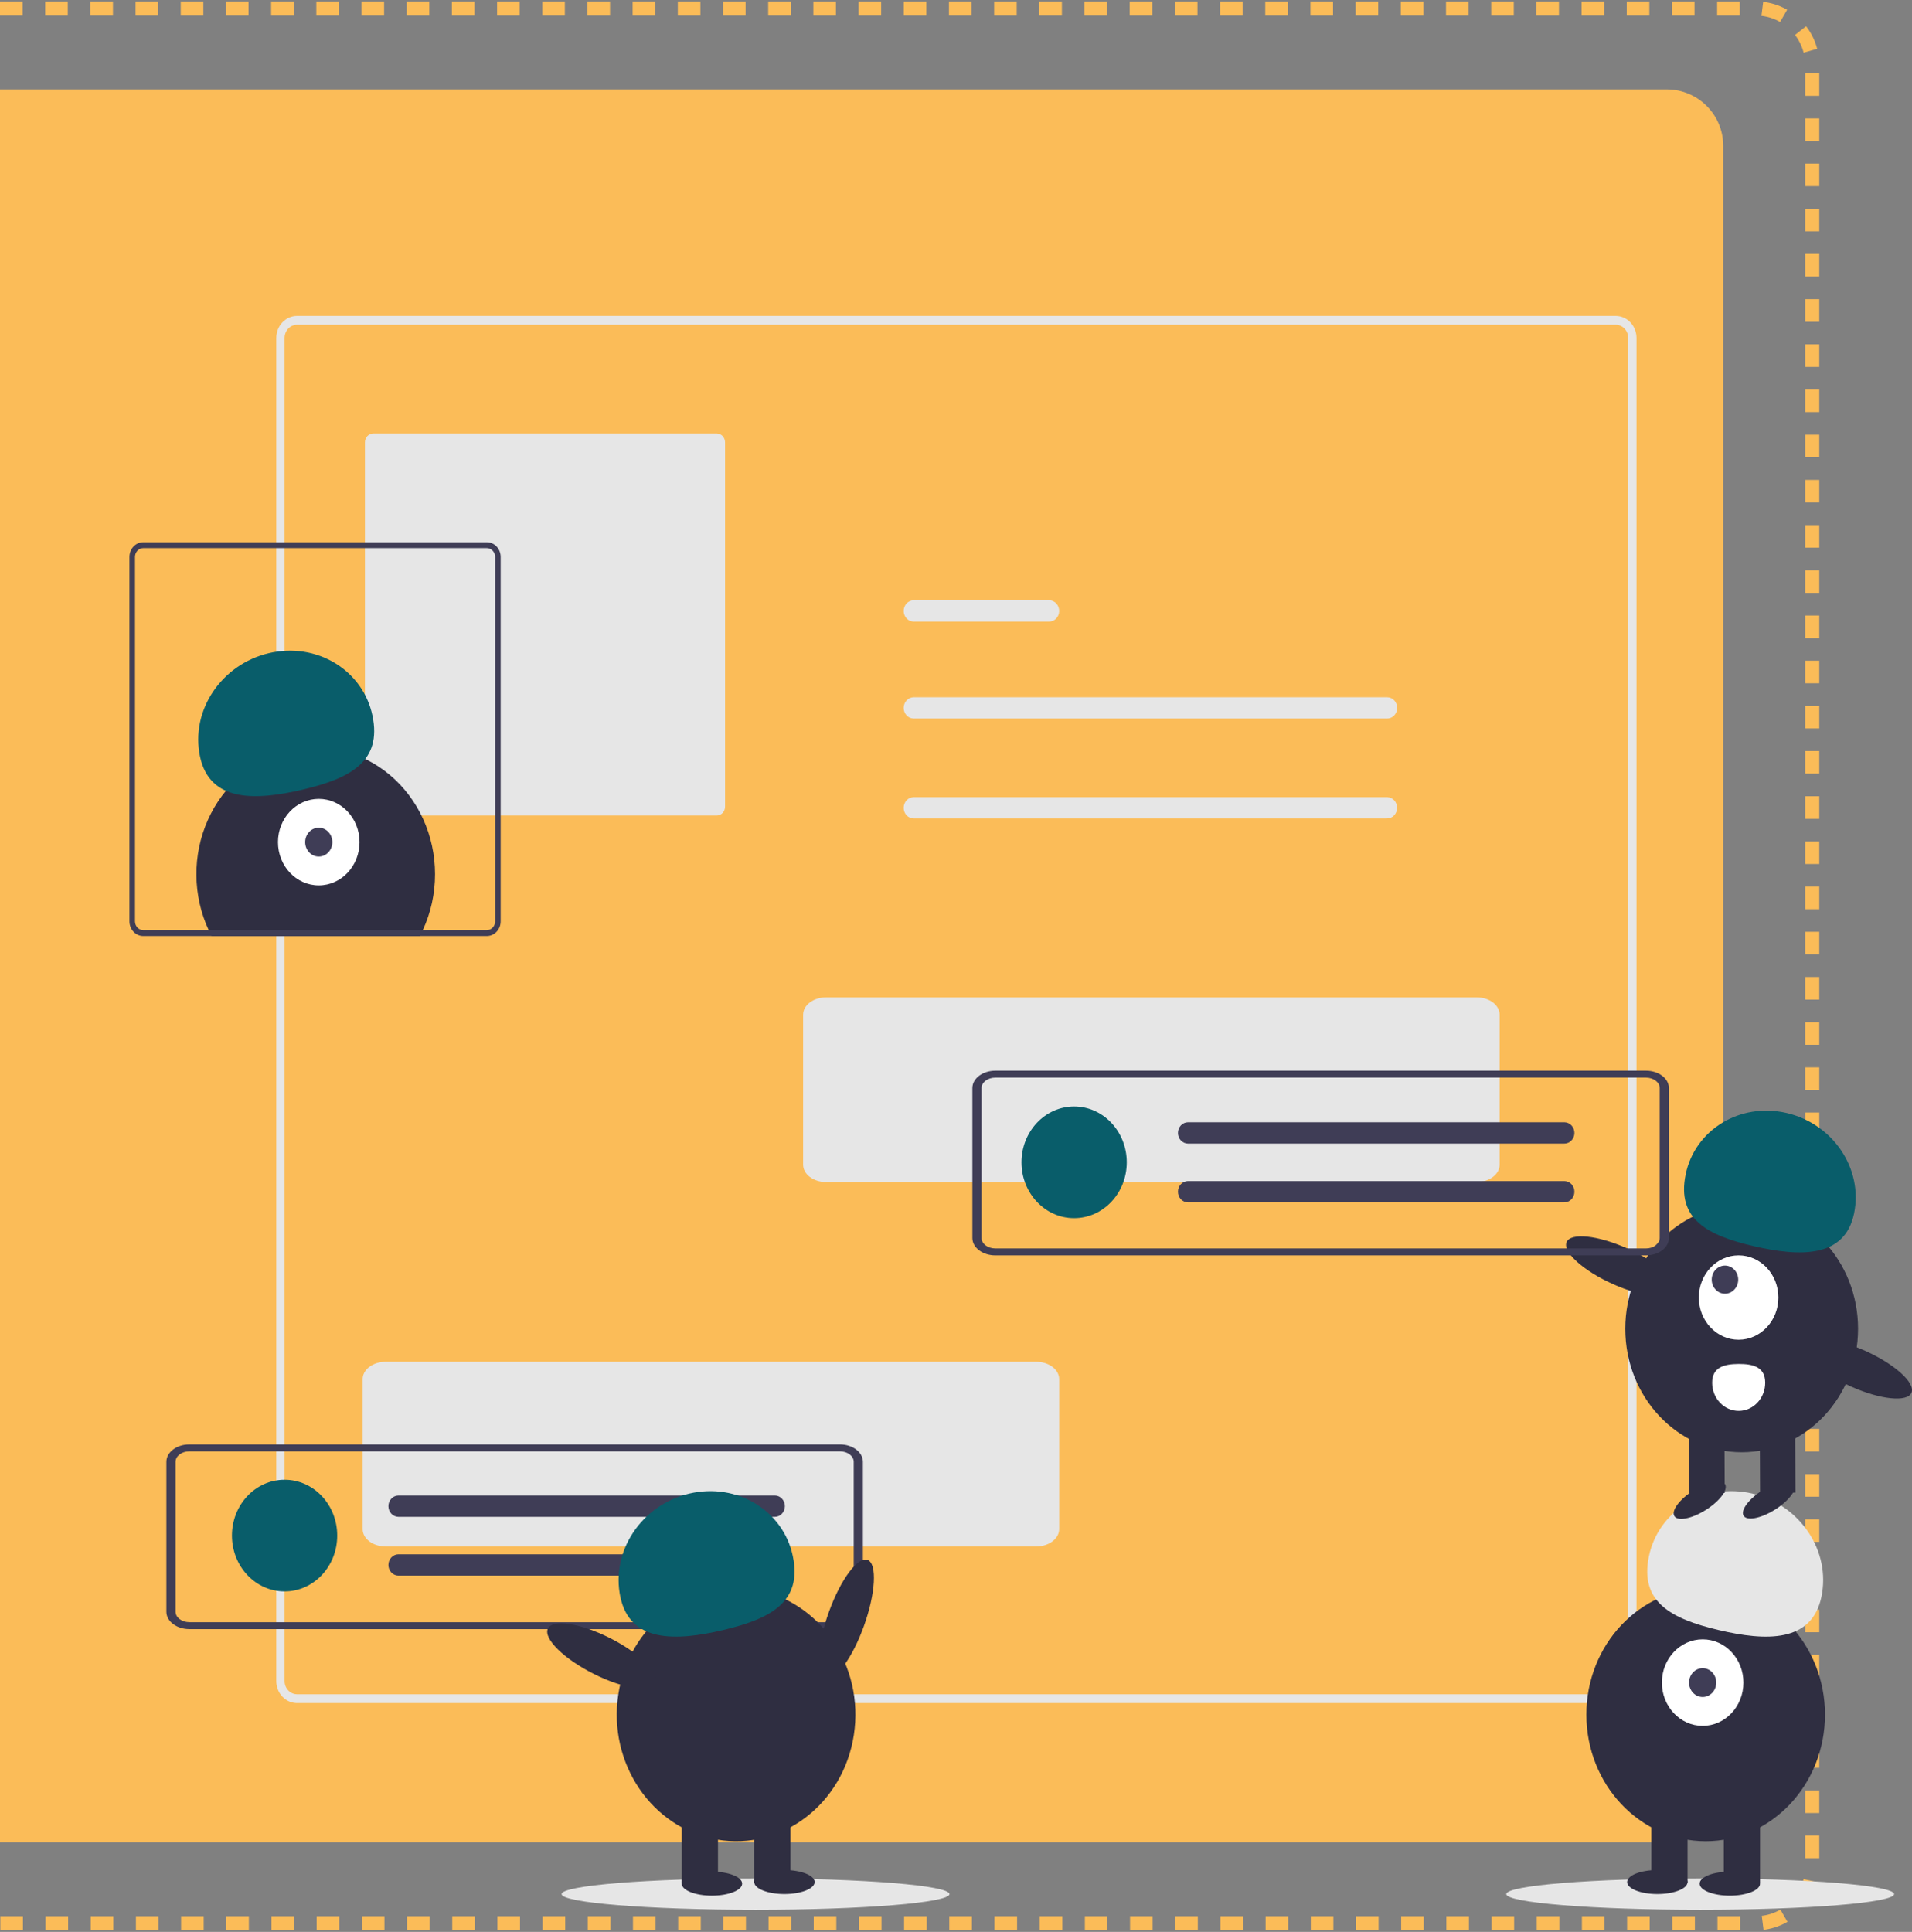 <svg width="677" height="684" viewBox="0 0 677 684" fill="none" xmlns="http://www.w3.org/2000/svg">
<rect x="0" y="0" width="677" height="684" fill="#808080" stroke="none"/>
<path d="M0 3H621.67C632.716 3 641.67 11.954 641.67 23V660.955C641.67 672.001 632.716 680.955 621.67 680.955H0" stroke="#FBBC58" stroke-width="5" stroke-dasharray="8 8"/>
<path d="M0 31.646H590.159C601.205 31.646 610.159 40.6 610.159 51.646V632.309C610.159 643.355 601.205 652.309 590.159 652.309H0V31.646Z" fill="#FBBC58"/>
<g clip-path="url(#clip0)">
<path d="M602.009 676.18C639.93 676.18 670.672 673.693 670.672 670.625C670.672 667.557 639.93 665.07 602.009 665.07C564.087 665.07 533.345 667.557 533.345 670.625C533.345 673.693 564.087 676.18 602.009 676.18Z" fill="#E6E6E6"/>
<path d="M267.519 676.18C305.441 676.18 336.183 673.693 336.183 670.625C336.183 667.557 305.441 665.07 267.519 665.07C229.597 665.07 198.855 667.557 198.855 670.625C198.855 673.693 229.597 676.18 267.519 676.18Z" fill="#E6E6E6"/>
<path d="M572.091 602.99H105.179C103.228 602.988 101.358 602.165 99.979 600.702C98.6 599.239 97.824 597.255 97.822 595.186V119.659C97.824 117.59 98.6 115.606 99.979 114.143C101.358 112.68 103.228 111.857 105.179 111.855H572.091C574.041 111.857 575.911 112.68 577.291 114.143C578.67 115.606 579.446 117.59 579.448 119.659V595.186C579.446 597.255 578.67 599.239 577.291 600.702C575.911 602.165 574.041 602.988 572.091 602.99ZM105.179 114.976C104.008 114.978 102.886 115.471 102.059 116.349C101.231 117.227 100.766 118.417 100.765 119.659V595.186C100.766 596.427 101.231 597.618 102.059 598.495C102.886 599.373 104.008 599.867 105.179 599.868H572.091C573.261 599.867 574.383 599.373 575.211 598.495C576.038 597.618 576.504 596.427 576.505 595.186V119.659C576.504 118.417 576.038 117.227 575.211 116.349C574.383 115.471 573.261 114.978 572.091 114.976H105.179Z" fill="#E6E6E6"/>
<path d="M132.154 153.476C131.373 153.477 130.625 153.806 130.074 154.392C129.522 154.977 129.212 155.77 129.211 156.598V285.625C129.212 286.453 129.522 287.246 130.074 287.831C130.625 288.416 131.373 288.746 132.154 288.747H253.786C254.566 288.746 255.314 288.416 255.866 287.831C256.418 287.246 256.728 286.453 256.729 285.625V156.598C256.728 155.77 256.418 154.977 255.866 154.392C255.314 153.806 254.566 153.477 253.786 153.476H132.154Z" fill="#E6E6E6"/>
<path d="M323.47 246.866C322.537 246.882 321.648 247.287 320.994 247.992C320.34 248.698 319.973 249.647 319.973 250.637C319.973 251.626 320.34 252.576 320.994 253.282C321.648 253.987 322.537 254.392 323.47 254.408H491.085C491.553 254.418 492.018 254.329 492.453 254.148C492.888 253.966 493.286 253.696 493.622 253.351C493.959 253.006 494.228 252.595 494.414 252.14C494.6 251.685 494.7 251.195 494.708 250.699C494.716 250.203 494.631 249.71 494.459 249.249C494.287 248.787 494.031 248.367 493.705 248.011C493.379 247.655 492.99 247.37 492.561 247.174C492.132 246.977 491.67 246.872 491.202 246.866C491.163 246.865 491.124 246.865 491.085 246.866H323.47Z" fill="#E6E6E6"/>
<path d="M323.47 212.528C322.537 212.544 321.648 212.949 320.994 213.654C320.34 214.36 319.973 215.31 319.973 216.299C319.973 217.289 320.34 218.239 320.994 218.944C321.648 219.649 322.537 220.054 323.47 220.07H371.415C371.882 220.08 372.347 219.991 372.782 219.81C373.218 219.628 373.615 219.358 373.951 219.013C374.288 218.669 374.557 218.257 374.743 217.802C374.93 217.347 375.03 216.857 375.037 216.361C375.045 215.865 374.96 215.372 374.788 214.911C374.616 214.45 374.36 214.029 374.034 213.673C373.708 213.317 373.32 213.032 372.89 212.836C372.461 212.639 371.999 212.535 371.531 212.528C371.492 212.527 371.453 212.527 371.415 212.528H323.47Z" fill="#E6E6E6"/>
<path d="M323.47 282.244C322.537 282.26 321.648 282.665 320.994 283.37C320.34 284.076 319.973 285.026 319.973 286.015C319.973 287.005 320.34 287.955 320.994 288.66C321.648 289.366 322.537 289.77 323.47 289.787H491.085C492.027 289.8 492.935 289.418 493.611 288.722C494.286 288.027 494.675 287.076 494.69 286.077C494.706 285.078 494.347 284.114 493.693 283.395C493.039 282.677 492.143 282.263 491.202 282.244C491.163 282.243 491.124 282.243 491.085 282.244H323.47Z" fill="#E6E6E6"/>
<path d="M522.858 418.515H292.503C288.013 418.515 284.374 415.765 284.369 412.376V359.264C284.374 355.875 288.013 353.125 292.503 353.125H522.858C527.348 353.125 530.987 355.875 530.992 359.264V412.375C530.988 415.764 527.348 418.511 522.858 418.515Z" fill="#E6E6E6"/>
<path d="M366.893 547.542H136.539C132.048 547.542 128.409 544.792 128.404 541.403V488.292C128.409 484.903 132.048 482.153 136.539 482.153H366.893C371.384 482.153 375.023 484.903 375.028 488.292V541.402C375.024 544.791 371.384 547.538 366.893 547.542Z" fill="#E6E6E6"/>
<path d="M297.403 576.8H67.049C62.558 576.8 58.919 574.05 58.914 570.661V517.549C58.919 514.16 62.558 511.41 67.049 511.41H297.403C301.894 511.41 305.533 514.16 305.538 517.549V570.66C305.534 574.049 301.894 576.796 297.403 576.8ZM67.049 513.864C64.354 513.864 62.171 515.514 62.168 517.547V570.658C62.168 572.691 64.354 574.339 67.049 574.341H297.403C300.098 574.341 302.281 572.691 302.284 570.658V517.549C302.284 515.516 300.098 513.868 297.403 513.866L67.049 513.864Z" fill="#3F3D56"/>
<path d="M380.323 431.301C390.616 431.301 398.961 422.449 398.961 411.531C398.961 400.612 390.616 391.76 380.323 391.76C370.03 391.76 361.686 400.612 361.686 411.531C361.686 422.449 370.03 431.301 380.323 431.301Z" fill="#095D6A"/>
<path d="M100.764 563.449C111.057 563.449 119.402 554.598 119.402 543.679C119.402 532.76 111.057 523.909 100.764 523.909C90.471 523.909 82.127 532.76 82.127 543.679C82.127 554.598 90.471 563.449 100.764 563.449Z" fill="#095D6A"/>
<path d="M420.58 397.354C419.647 397.37 418.758 397.775 418.104 398.48C417.45 399.186 417.083 400.135 417.083 401.125C417.083 402.115 417.45 403.064 418.104 403.77C418.758 404.476 419.647 404.88 420.58 404.897H553.864C554.805 404.91 555.713 404.528 556.389 403.832C557.065 403.137 557.453 402.185 557.468 401.187C557.484 400.188 557.125 399.224 556.471 398.505C555.817 397.787 554.922 397.372 553.98 397.354C553.941 397.353 553.902 397.353 553.864 397.354H420.58Z" fill="#3F3D56"/>
<path d="M420.58 418.164C419.647 418.181 418.758 418.585 418.104 419.291C417.45 419.996 417.083 420.946 417.083 421.936C417.083 422.925 417.45 423.875 418.104 424.581C418.758 425.286 419.647 425.691 420.58 425.707H553.864C554.805 425.721 555.713 425.338 556.389 424.643C557.065 423.947 557.453 422.996 557.468 421.998C557.484 420.999 557.125 420.035 556.471 419.316C555.817 418.597 554.922 418.183 553.98 418.164C553.941 418.164 553.902 418.164 553.864 418.164H420.58Z" fill="#3F3D56"/>
<path d="M141.021 529.502C140.088 529.519 139.199 529.924 138.545 530.629C137.891 531.334 137.524 532.284 137.524 533.274C137.524 534.263 137.891 535.213 138.545 535.919C139.199 536.624 140.088 537.029 141.021 537.045H274.305C275.246 537.059 276.154 536.676 276.83 535.981C277.506 535.286 277.894 534.334 277.909 533.336C277.925 532.337 277.566 531.373 276.912 530.654C276.259 529.936 275.363 529.521 274.421 529.502C274.382 529.502 274.344 529.502 274.305 529.502H141.021Z" fill="#3F3D56"/>
<path d="M141.021 550.313C140.088 550.33 139.199 550.734 138.545 551.44C137.891 552.145 137.524 553.095 137.524 554.085C137.524 555.074 137.891 556.024 138.545 556.73C139.199 557.435 140.088 557.84 141.021 557.856H274.305C275.246 557.87 276.154 557.487 276.83 556.792C277.506 556.096 277.894 555.145 277.909 554.146C277.925 553.148 277.566 552.184 276.912 551.465C276.259 550.746 275.363 550.332 274.421 550.313C274.382 550.313 274.344 550.313 274.305 550.313H141.021Z" fill="#3F3D56"/>
<path d="M603.944 651.893C627.275 651.893 646.189 631.83 646.189 607.08C646.189 582.33 627.275 562.267 603.944 562.267C580.612 562.267 561.699 582.33 561.699 607.08C561.699 631.83 580.612 651.893 603.944 651.893Z" fill="#2F2E41"/>
<path d="M623.195 642.25H610.361V666.642H623.195V642.25Z" fill="#2F2E41"/>
<path d="M597.527 642.25H584.693V666.642H597.527V642.25Z" fill="#2F2E41"/>
<path d="M612.5 671.18C618.406 671.18 623.195 669.275 623.195 666.925C623.195 664.576 618.406 662.671 612.5 662.671C606.593 662.671 601.805 664.576 601.805 666.925C601.805 669.275 606.593 671.18 612.5 671.18Z" fill="#2F2E41"/>
<path d="M586.832 670.613C592.739 670.613 597.527 668.708 597.527 666.358C597.527 664.008 592.739 662.104 586.832 662.104C580.925 662.104 576.137 664.008 576.137 666.358C576.137 668.708 580.925 670.613 586.832 670.613Z" fill="#2F2E41"/>
<path d="M602.874 611.051C610.848 611.051 617.312 604.193 617.312 595.735C617.312 587.276 610.848 580.419 602.874 580.419C594.9 580.419 588.436 587.276 588.436 595.735C588.436 604.193 594.9 611.051 602.874 611.051Z" fill="white"/>
<path d="M602.874 600.84C605.532 600.84 607.687 598.554 607.687 595.735C607.687 592.915 605.532 590.629 602.874 590.629C600.216 590.629 598.062 592.915 598.062 595.735C598.062 598.554 600.216 600.84 602.874 600.84Z" fill="#3F3D56"/>
<path d="M644.923 565.405C648.334 549.2 637.43 532.825 620.569 528.831C603.707 524.837 587.272 534.736 583.861 550.941C580.45 567.146 591.625 573.123 608.487 577.117C625.349 581.111 641.512 581.61 644.923 565.405Z" fill="#E6E6E6"/>
<path d="M154.038 309.516C154.048 316.387 152.561 323.167 149.692 329.328C149.368 330.035 149.025 330.722 148.662 331.409H74.927C74.564 330.722 74.221 330.035 73.897 329.328C71.082 323.273 69.593 316.622 69.541 309.871C69.489 303.12 70.875 296.443 73.597 290.34C76.318 284.238 80.304 278.866 85.257 274.626C90.21 270.386 96.001 267.388 102.2 265.856C108.398 264.324 114.842 264.297 121.052 265.777C127.261 267.257 133.075 270.206 138.059 274.404C143.044 278.602 147.07 283.94 149.836 290.02C152.603 296.1 154.039 302.765 154.038 309.516Z" fill="#2F2E41"/>
<path d="M112.865 313.482C120.839 313.482 127.303 306.625 127.303 298.166C127.303 289.707 120.839 282.85 112.865 282.85C104.891 282.85 98.427 289.707 98.427 298.166C98.427 306.625 104.891 313.482 112.865 313.482Z" fill="white"/>
<path d="M112.865 303.271C115.523 303.271 117.678 300.986 117.678 298.166C117.678 295.347 115.523 293.061 112.865 293.061C110.207 293.061 108.052 295.347 108.052 298.166C108.052 300.986 110.207 303.271 112.865 303.271Z" fill="#3F3D56"/>
<path d="M70.816 267.836C67.405 251.631 78.309 235.256 95.171 231.262C112.033 227.268 128.467 237.167 131.878 253.373C135.289 269.578 124.114 275.555 107.253 279.549C90.391 283.542 74.228 284.041 70.816 267.836Z" fill="#095D6A"/>
<path d="M172.371 191.976H50.738C49.438 191.977 48.19 192.525 47.271 193.501C46.351 194.476 45.834 195.799 45.834 197.179V326.206C45.834 327.586 46.351 328.909 47.271 329.884C48.19 330.86 49.438 331.408 50.738 331.409H172.371C173.671 331.408 174.919 330.86 175.838 329.884C176.758 328.909 177.275 327.586 177.275 326.206V197.179C177.275 195.799 176.758 194.476 175.838 193.501C174.919 192.525 173.671 191.977 172.371 191.976ZM175.313 326.206C175.311 327.033 175 327.826 174.449 328.411C173.898 328.996 173.15 329.325 172.371 329.328H50.738C49.958 329.325 49.211 328.996 48.66 328.411C48.108 327.826 47.798 327.033 47.795 326.206V197.179C47.798 196.352 48.108 195.559 48.66 194.974C49.211 194.389 49.958 194.06 50.738 194.057H172.371C173.15 194.06 173.898 194.389 174.449 194.974C175 195.559 175.311 196.352 175.313 197.179V326.206Z" fill="#3F3D56"/>
<path d="M305.878 575.751C310.043 564.191 310.646 553.696 307.225 552.309C303.804 550.922 297.655 559.168 293.49 570.728C289.325 582.287 288.722 592.782 292.142 594.169C295.563 595.556 301.713 587.31 305.878 575.751Z" fill="#2F2E41"/>
<path d="M302.336 614.258C306.073 589.828 290.433 566.81 267.403 562.845C244.373 558.881 222.674 575.471 218.937 599.902C215.2 624.332 230.84 647.35 253.87 651.315C276.9 655.279 298.599 638.688 302.336 614.258Z" fill="#2F2E41"/>
<path d="M254.22 642.25H241.386V666.642H254.22V642.25Z" fill="#2F2E41"/>
<path d="M279.887 642.25H267.053V666.642H279.887V642.25Z" fill="#2F2E41"/>
<path d="M252.081 671.18C257.987 671.18 262.776 669.275 262.776 666.925C262.776 664.576 257.987 662.671 252.081 662.671C246.174 662.671 241.386 664.576 241.386 666.925C241.386 669.275 246.174 671.18 252.081 671.18Z" fill="#2F2E41"/>
<path d="M277.748 670.613C283.655 670.613 288.443 668.708 288.443 666.358C288.443 664.009 283.655 662.104 277.748 662.104C271.842 662.104 267.053 664.009 267.053 666.358C267.053 668.708 271.842 670.613 277.748 670.613Z" fill="#2F2E41"/>
<path d="M219.657 565.405C216.246 549.2 227.15 532.825 244.012 528.831C260.874 524.837 277.308 534.736 280.719 550.941C284.13 567.147 272.955 573.123 256.094 577.117C239.232 581.111 223.069 581.61 219.657 565.405Z" fill="#095D6A"/>
<path d="M232.139 595.888C233.709 592.378 226.436 585.234 215.896 579.931C205.356 574.628 195.539 573.174 193.97 576.684C192.4 580.195 199.673 587.339 210.213 592.642C220.753 597.945 230.57 599.398 232.139 595.888Z" fill="#2F2E41"/>
<path d="M616.691 514.185C639.451 514.185 657.901 494.613 657.901 470.469C657.901 446.326 639.451 426.754 616.691 426.754C593.931 426.754 575.481 446.326 575.481 470.469C575.481 494.613 593.931 514.185 616.691 514.185Z" fill="#2F2E41"/>
<path d="M635.62 504.685L623.101 504.747L623.205 528.541L635.725 528.479L635.62 504.685Z" fill="#2F2E41"/>
<path d="M610.581 504.808L598.062 504.87L598.166 528.664L610.686 528.602L610.581 504.808Z" fill="#2F2E41"/>
<path d="M603.801 534.721C608.777 531.64 611.929 527.538 610.84 525.558C609.751 523.579 604.833 524.471 599.857 527.552C594.88 530.632 591.729 534.735 592.818 536.714C593.907 538.694 598.824 537.801 603.801 534.721Z" fill="#2F2E41"/>
<path d="M628.318 534.6C633.294 531.519 636.446 527.417 635.357 525.437C634.268 523.457 629.351 524.35 624.374 527.431C619.397 530.511 616.246 534.614 617.335 536.593C618.424 538.573 623.341 537.68 628.318 534.6Z" fill="#2F2E41"/>
<path d="M615.599 474.348C623.378 474.348 629.683 467.659 629.683 459.407C629.683 451.156 623.378 444.467 615.599 444.467C607.82 444.467 601.515 451.156 601.515 459.407C601.515 467.659 607.82 474.348 615.599 474.348Z" fill="white"/>
<path d="M610.775 458.048C613.367 458.048 615.469 455.818 615.469 453.067C615.469 450.317 613.367 448.087 610.775 448.087C608.182 448.087 606.08 450.317 606.08 453.067C606.08 455.818 608.182 458.048 610.775 458.048Z" fill="#3F3D56"/>
<path d="M656.488 429.618C659.746 413.794 649.039 397.873 632.573 394.058C616.108 390.243 600.119 399.979 596.86 415.803C593.602 431.628 604.529 437.404 620.994 441.219C637.46 445.034 653.229 445.443 656.488 429.618Z" fill="#095D6A"/>
<path d="M592.634 456.844C594.024 453.353 586.653 446.714 576.171 442.016C565.688 437.317 556.063 436.338 554.673 439.829C553.282 443.32 560.653 449.959 571.136 454.657C581.618 459.356 591.243 460.334 592.634 456.844Z" fill="#2F2E41"/>
<path d="M676.832 493.075C678.222 489.584 670.851 482.945 660.369 478.247C649.886 473.548 640.261 472.57 638.871 476.061C637.48 479.551 644.851 486.19 655.334 490.888C665.816 495.587 675.441 496.566 676.832 493.075Z" fill="#2F2E41"/>
<path d="M625.019 489.519C625.027 490.828 624.792 492.126 624.327 493.338C623.862 494.55 623.176 495.653 622.309 496.584C621.442 497.515 620.41 498.256 619.273 498.764C618.136 499.271 616.916 499.537 615.682 499.544C614.448 499.551 613.226 499.301 612.083 498.806C610.941 498.312 609.901 497.584 609.025 496.663C608.148 495.743 607.45 494.648 606.973 493.441C606.495 492.235 606.246 490.94 606.24 489.632L606.24 489.612C606.216 484.111 610.414 482.951 615.6 482.925C620.786 482.9 624.995 484.018 625.019 489.519Z" fill="white"/>
<path d="M582.786 444.479H352.431C347.941 444.479 344.302 441.729 344.297 438.34V385.229C344.302 381.84 347.941 379.09 352.431 379.09H582.786C587.276 379.09 590.916 381.84 590.921 385.229V438.339C590.917 441.728 587.276 444.475 582.786 444.479ZM352.431 381.543C349.737 381.543 347.553 383.194 347.55 385.227V438.337C347.55 440.37 349.737 442.018 352.431 442.021H582.786C585.48 442.021 587.664 440.37 587.667 438.337V385.229C587.667 383.196 585.48 381.547 582.786 381.545L352.431 381.543Z" fill="#3F3D56"/>
</g>
<defs>
<clipPath id="clip0">
<rect width="631.166" height="564.326" fill="white" transform="translate(45.834 111.855)"/>
</clipPath>
</defs>
</svg>
